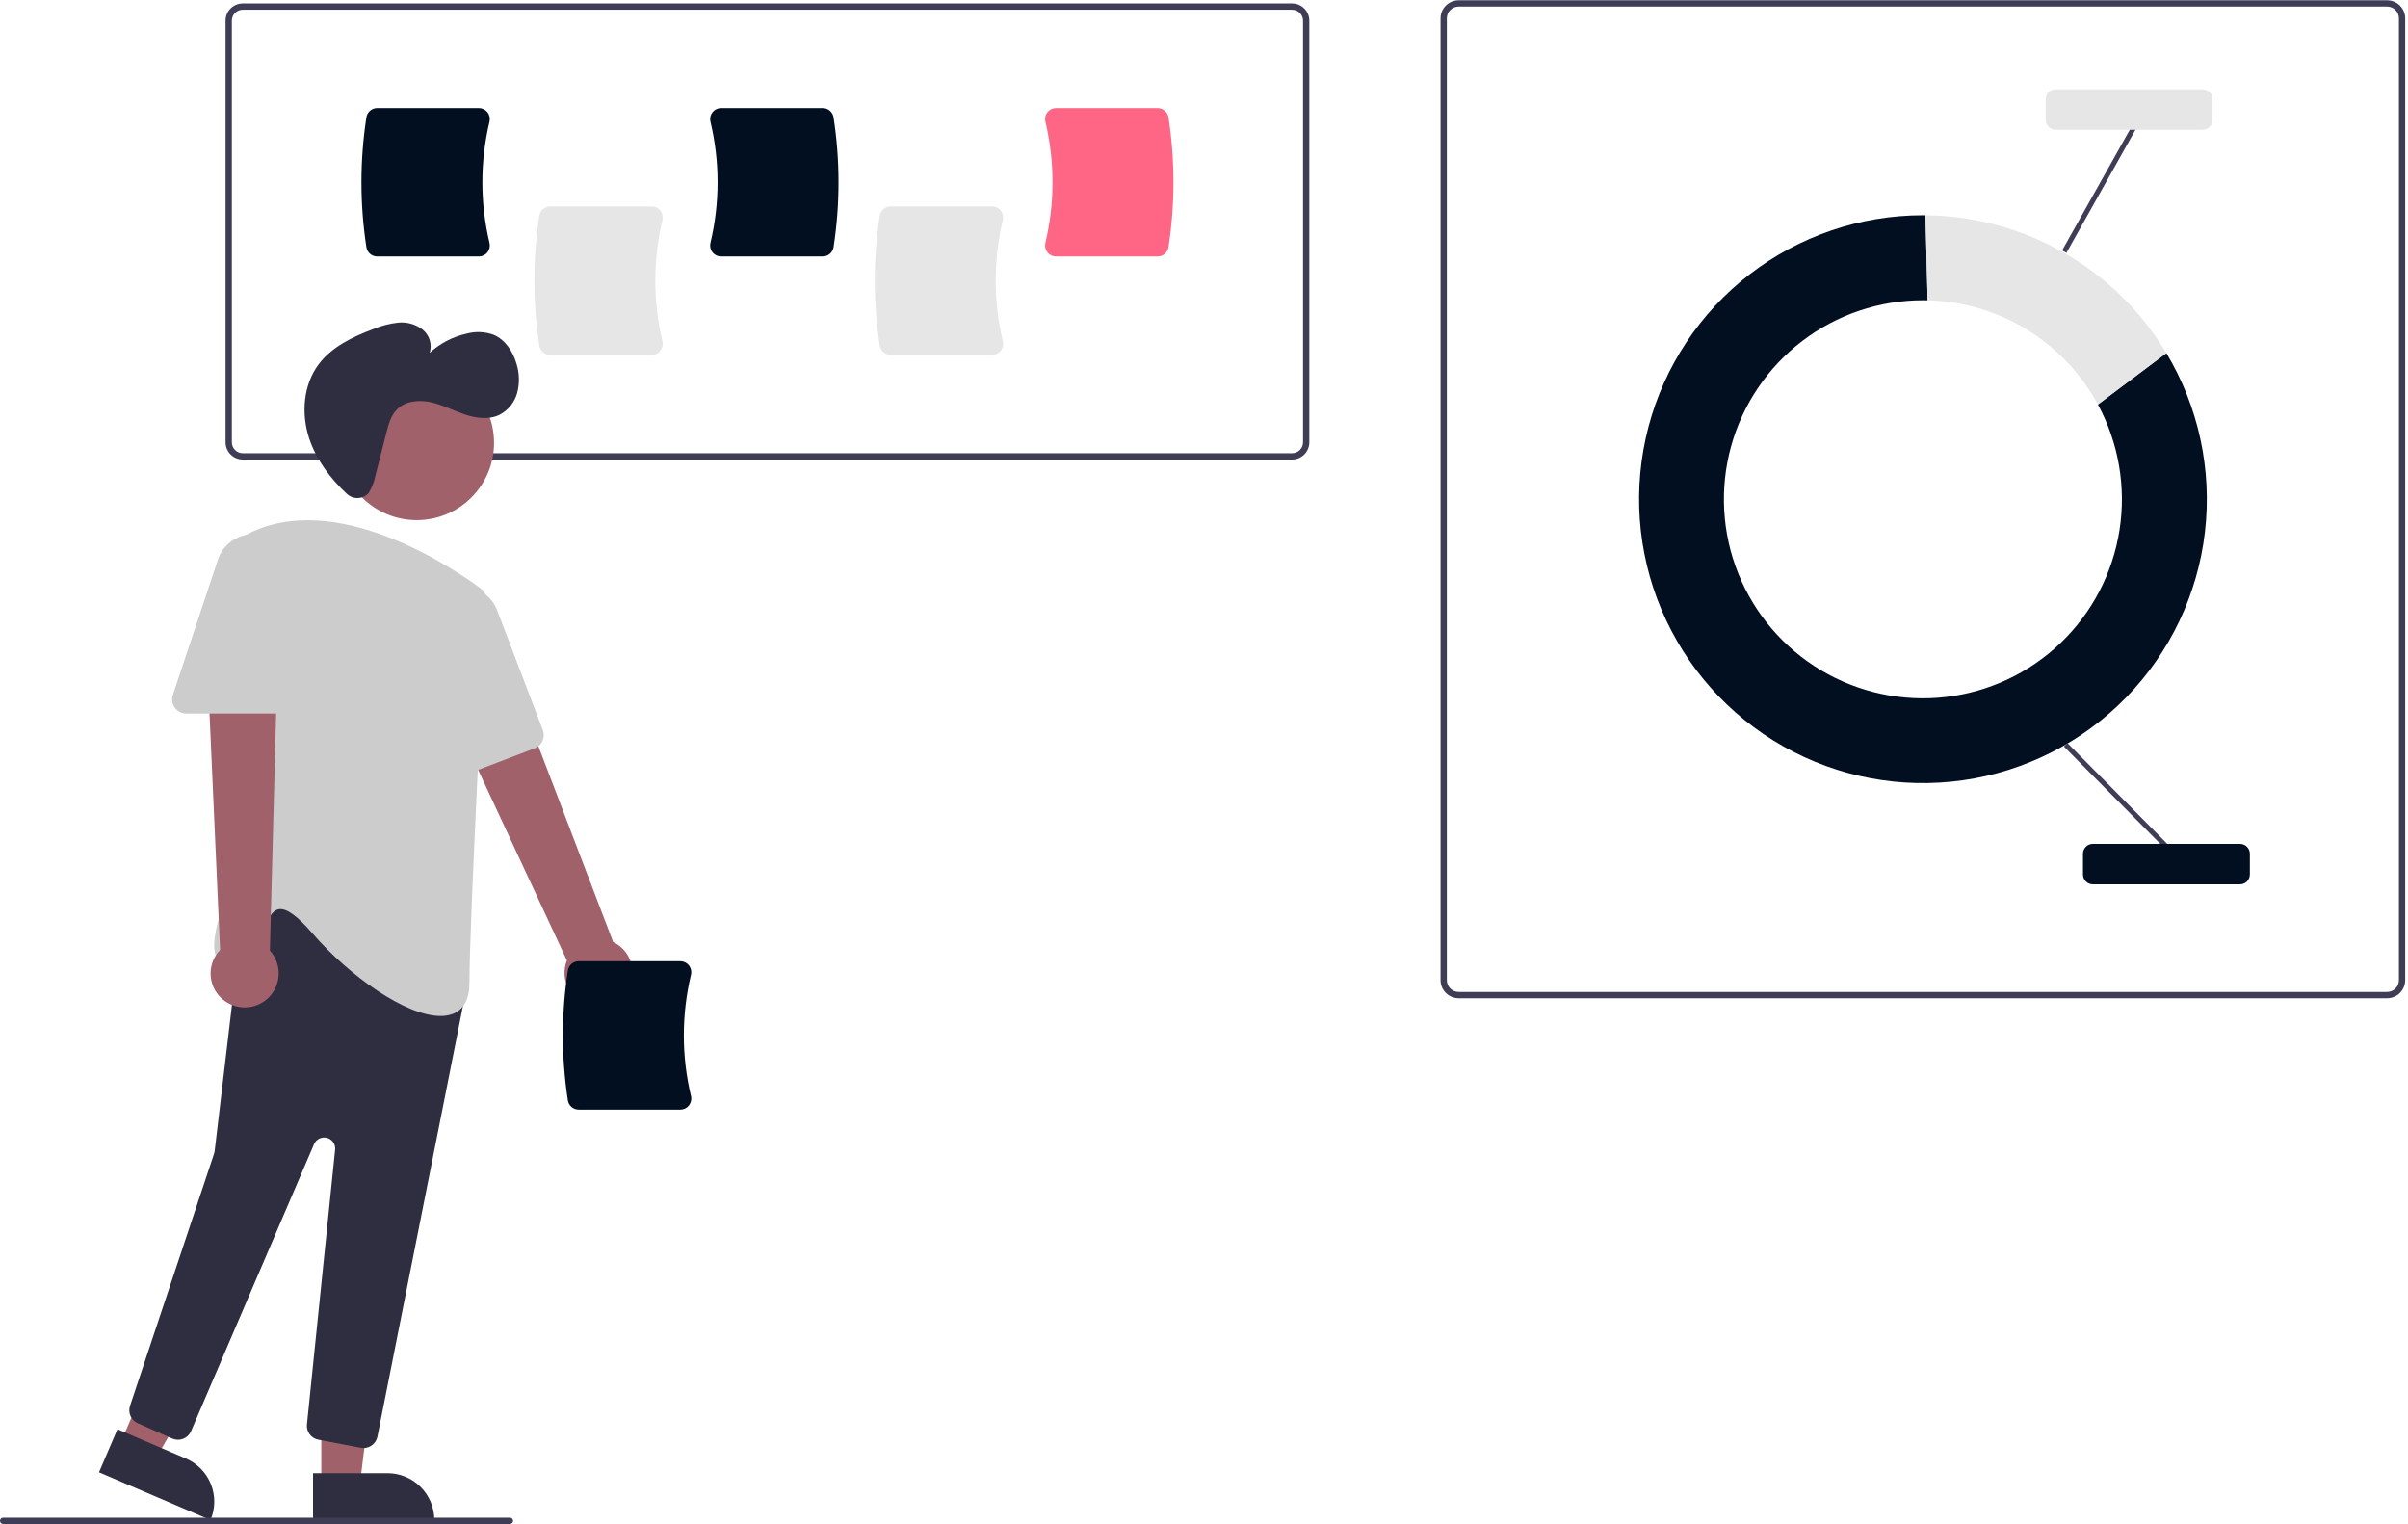 <svg width="316" height="200" viewBox="0 0 765 484" fill="none" xmlns="http://www.w3.org/2000/svg">
<g clip-path="url(#clip0_117_1067)">
<path d="M758.378 317H463.386C461.865 316.998 460.407 316.393 459.331 315.318C458.256 314.243 457.651 312.785 457.649 311.264V5.736C457.651 4.215 458.256 2.757 459.331 1.682C460.407 0.607 461.865 0.002 463.386 0H758.378C759.898 0.002 761.357 0.607 762.432 1.682C763.507 2.757 764.112 4.215 764.114 5.736V311.264C764.112 312.785 763.507 314.243 762.432 315.318C761.357 316.393 759.898 316.998 758.378 317ZM463.386 2C462.395 2.001 461.445 2.395 460.745 3.096C460.045 3.796 459.651 4.746 459.649 5.736V311.264C459.651 312.254 460.045 313.204 460.745 313.904C461.445 314.605 462.395 314.999 463.386 315H758.378C759.368 314.999 760.318 314.605 761.018 313.904C761.719 313.204 762.113 312.254 762.114 311.264V5.736C762.113 4.746 761.719 3.796 761.018 3.096C760.318 2.395 759.368 2.001 758.378 2H463.386Z" fill="#3F3D56"/>
<path d="M666.485 128.406C673.076 140.579 675.489 154.579 673.355 168.256C671.22 181.933 664.656 194.532 654.669 204.118C644.683 213.704 631.826 219.747 618.073 221.32C604.32 222.893 590.431 219.908 578.538 212.824C566.645 205.74 557.406 194.949 552.239 182.107C547.072 169.264 546.262 155.081 549.935 141.735C553.608 128.388 561.56 116.616 572.57 108.225C583.579 99.834 597.039 95.289 610.882 95.287C611.383 95.287 611.883 95.295 612.382 95.306L611.713 68.301C611.436 68.299 611.16 68.29 610.882 68.29C590.965 68.296 571.61 74.895 555.838 87.057C540.065 99.219 528.763 116.261 523.694 135.522C518.625 154.783 520.075 175.18 527.817 193.531C535.559 211.881 549.158 227.153 566.492 236.962C583.826 246.771 603.919 250.566 623.637 247.755C643.354 244.944 661.587 235.684 675.489 221.422C689.39 207.159 698.18 188.696 700.485 168.913C702.791 149.129 698.482 129.14 688.232 112.063L666.485 128.406Z" fill="#010F21"/>
<path d="M666.485 128.406L688.232 112.063C680.29 98.828 669.084 87.855 655.686 80.192C642.288 72.53 627.147 68.435 611.713 68.301L612.382 95.306C623.517 95.567 634.385 98.766 643.886 104.579C653.387 110.391 661.183 118.611 666.485 128.406Z" fill="#E6E6E6"/>
<path d="M656.802 235.934L655.686 237.039L687.364 269.016L688.48 267.911L656.802 235.934Z" fill="#3F3D56"/>
<path d="M677.139 40.19L655.12 79.448L656.491 80.217L678.51 40.959L677.139 40.19Z" fill="#3F3D56"/>
<path d="M711.626 280.815H664.876C664.046 280.815 663.249 280.484 662.661 279.897C662.074 279.309 661.743 278.513 661.742 277.682V271.098C661.743 270.267 662.074 269.47 662.661 268.883C663.249 268.295 664.046 267.965 664.876 267.964H711.626C712.457 267.965 713.254 268.295 713.842 268.883C714.429 269.47 714.76 270.267 714.761 271.098V277.682C714.76 278.513 714.429 279.309 713.842 279.897C713.254 280.484 712.457 280.815 711.626 280.815Z" fill="#010F21"/>
<path d="M699.775 41.135H653.024C652.193 41.134 651.397 40.803 650.809 40.216C650.222 39.628 649.891 38.832 649.89 38.001V31.416C649.891 30.586 650.222 29.789 650.809 29.202C651.397 28.614 652.193 28.284 653.024 28.283H699.775C700.606 28.284 701.402 28.614 701.99 29.202C702.577 29.789 702.908 30.586 702.909 31.416V38.001C702.908 38.832 702.577 39.628 701.99 40.216C701.402 40.803 700.606 41.134 699.775 41.135Z" fill="#E6E6E6"/>
<path d="M410.494 145.873H77.125C75.676 145.871 74.287 145.295 73.263 144.27C72.238 143.246 71.662 141.857 71.66 140.408V6.465C71.662 5.016 72.238 3.627 73.263 2.602C74.287 1.578 75.676 1.002 77.125 1H410.494C411.943 1.002 413.332 1.578 414.356 2.602C415.381 3.627 415.957 5.016 415.959 6.465V140.408C415.957 141.857 415.381 143.246 414.356 144.27C413.332 145.295 411.943 145.871 410.494 145.873ZM77.125 3C76.206 3.001 75.326 3.366 74.676 4.016C74.026 4.665 73.661 5.546 73.66 6.465V140.408C73.661 141.326 74.026 142.207 74.676 142.857C75.326 143.506 76.206 143.872 77.125 143.873H410.494C411.413 143.872 412.293 143.506 412.943 142.857C413.592 142.207 413.958 141.326 413.959 140.408V6.465C413.958 5.546 413.592 4.666 412.943 4.016C412.293 3.366 411.413 3.001 410.494 3H77.125Z" fill="#3F3D56"/>
<path d="M207.077 112.631H174.778C173.952 112.629 173.154 112.335 172.526 111.8C171.897 111.265 171.479 110.524 171.345 109.71C169.238 96.026 169.238 82.1 171.345 68.416C171.479 67.602 171.897 66.861 172.526 66.326C173.154 65.791 173.952 65.497 174.778 65.495H207.077C207.601 65.493 208.117 65.611 208.588 65.84C209.059 66.068 209.472 66.4 209.795 66.812C210.125 67.23 210.356 67.717 210.469 68.237C210.583 68.757 210.576 69.296 210.45 69.814C207.428 82.469 207.428 95.657 210.449 108.312C210.576 108.83 210.583 109.369 210.469 109.889C210.356 110.409 210.125 110.896 209.795 111.314C209.472 111.726 209.059 112.058 208.588 112.287C208.118 112.515 207.601 112.633 207.077 112.631Z" fill="#E6E6E6"/>
<path d="M315.222 112.631H282.922C282.097 112.629 281.299 112.335 280.67 111.8C280.042 111.265 279.624 110.524 279.49 109.71C277.383 96.026 277.383 82.1 279.49 68.416C279.624 67.602 280.042 66.861 280.67 66.326C281.299 65.791 282.097 65.497 282.922 65.495H315.222C315.745 65.493 316.262 65.611 316.733 65.84C317.204 66.068 317.617 66.401 317.94 66.812C318.27 67.23 318.501 67.717 318.614 68.237C318.727 68.757 318.72 69.296 318.594 69.814C315.573 82.469 315.573 95.657 318.594 108.313C318.72 108.83 318.727 109.369 318.614 109.889C318.501 110.409 318.27 110.896 317.94 111.314C317.617 111.725 317.204 112.058 316.733 112.286C316.262 112.515 315.745 112.633 315.222 112.631Z" fill="#E6E6E6"/>
<path d="M152.138 81.377H119.838C119.013 81.376 118.215 81.082 117.586 80.547C116.958 80.012 116.539 79.271 116.406 78.457C114.299 64.772 114.299 50.847 116.406 37.163C116.539 36.348 116.958 35.608 117.586 35.073C118.215 34.538 119.013 34.243 119.838 34.242H152.138C152.661 34.24 153.178 34.358 153.649 34.586C154.12 34.814 154.533 35.147 154.856 35.559C155.186 35.976 155.416 36.464 155.53 36.984C155.643 37.504 155.636 38.043 155.51 38.56C152.488 51.215 152.488 64.404 155.51 77.059C155.636 77.576 155.643 78.115 155.53 78.635C155.416 79.156 155.186 79.643 154.856 80.061C154.533 80.472 154.12 80.805 153.649 81.033C153.178 81.261 152.661 81.379 152.138 81.377Z" fill="#010F21"/>
<path d="M261.371 81.377H229.071C228.547 81.379 228.03 81.261 227.559 81.033C227.088 80.805 226.676 80.472 226.353 80.06C226.023 79.643 225.792 79.155 225.679 78.635C225.566 78.115 225.572 77.576 225.699 77.059C228.72 64.404 228.72 51.215 225.699 38.56C225.572 38.043 225.566 37.504 225.679 36.984C225.792 36.464 226.023 35.977 226.353 35.559C226.676 35.147 227.088 34.814 227.559 34.586C228.03 34.358 228.547 34.24 229.071 34.242H261.371C262.196 34.243 262.994 34.538 263.622 35.073C264.251 35.608 264.669 36.348 264.803 37.163C266.91 50.847 266.91 64.772 264.803 78.457C264.669 79.271 264.251 80.012 263.622 80.546C262.994 81.082 262.196 81.376 261.371 81.377Z" fill="#010F21"/>
<path d="M367.781 81.377H335.481C334.958 81.379 334.441 81.261 333.97 81.033C333.499 80.805 333.086 80.472 332.763 80.06C332.433 79.643 332.202 79.155 332.089 78.635C331.976 78.115 331.983 77.576 332.109 77.059C335.13 64.404 335.13 51.215 332.109 38.56C331.983 38.043 331.976 37.504 332.089 36.984C332.202 36.464 332.433 35.977 332.763 35.559C333.086 35.147 333.499 34.814 333.97 34.586C334.441 34.358 334.958 34.24 335.481 34.242H367.781C368.606 34.243 369.404 34.538 370.033 35.073C370.661 35.608 371.08 36.348 371.213 37.163C373.32 50.847 373.32 64.772 371.213 78.457C371.08 79.271 370.661 80.012 370.033 80.546C369.404 81.081 368.606 81.376 367.781 81.377Z" fill="#FF6584"/>
<path d="M187.937 319.466C186.398 319.152 184.947 318.505 183.685 317.57C182.423 316.635 181.382 315.435 180.634 314.053C179.886 312.672 179.451 311.144 179.357 309.576C179.264 308.009 179.516 306.44 180.095 304.98L135.76 209.788L158.251 203.467L194.798 299.141C197.186 300.276 199.075 302.248 200.106 304.682C201.138 307.117 201.241 309.845 200.395 312.351C199.549 314.856 197.814 316.964 195.518 318.275C193.222 319.587 190.524 320.01 187.937 319.466Z" fill="#A0616A"/>
<path d="M102.079 471.364H114.339L120.171 424.076H102.077L102.079 471.364Z" fill="#A0616A"/>
<path d="M137.983 482.747L99.452 482.748L99.451 467.862L123.095 467.86C127.044 467.86 130.83 469.429 133.622 472.22C136.414 475.012 137.983 478.798 137.983 482.747Z" fill="#2F2E41"/>
<path d="M38.354 458.148L49.623 462.975L73.605 421.804L56.972 414.68L38.354 458.148Z" fill="#A0616A"/>
<path d="M66.876 482.748L31.457 467.578L37.318 453.894L59.052 463.203C62.682 464.757 65.545 467.69 67.012 471.355C68.479 475.021 68.43 479.119 66.876 482.748Z" fill="#2F2E41"/>
<path d="M132.391 165.131C145.955 165.131 156.952 154.134 156.952 140.57C156.952 127.005 145.955 116.008 132.391 116.008C118.826 116.008 107.83 127.005 107.83 140.57C107.83 154.134 118.826 165.131 132.391 165.131Z" fill="#A0616A"/>
<path d="M114.647 459.803L101.15 457.231C100.041 457.026 99.05 456.41 98.376 455.505C97.702 454.6 97.395 453.474 97.516 452.353L106.465 365.094C106.551 364.261 106.335 363.426 105.857 362.739C105.38 362.051 104.671 361.558 103.861 361.348C103.051 361.138 102.193 361.226 101.441 361.595C100.69 361.963 100.096 362.589 99.766 363.358L60.695 454.525C60.46 455.073 60.119 455.569 59.691 455.984C59.263 456.398 58.757 456.724 58.202 456.941C57.647 457.159 57.055 457.264 56.459 457.251C55.863 457.238 55.276 457.106 54.731 456.864L43.754 451.985C42.73 451.534 41.911 450.716 41.459 449.692C41.007 448.667 40.955 447.511 41.313 446.45L68.035 366.283C68.11 366.058 68.162 365.825 68.19 365.589L76.864 292.342C76.959 291.542 77.266 290.783 77.754 290.142C78.242 289.502 78.893 289.004 79.639 288.701L107.028 277.575C107.838 277.246 108.727 277.16 109.585 277.328C110.443 277.495 111.234 277.91 111.861 278.52L146.431 312.181C146.97 312.703 147.369 313.352 147.592 314.068C147.814 314.785 147.854 315.546 147.706 316.281L119.902 456.259C119.696 457.279 119.144 458.197 118.339 458.857C117.535 459.518 116.526 459.88 115.485 459.882C115.204 459.882 114.923 459.855 114.647 459.803Z" fill="#2F2E41"/>
<path d="M99.26 296.381C94.475 290.841 90.983 288.326 88.595 288.723C86.226 289.106 84.859 292.416 83.411 295.921C81.436 300.705 79.196 306.128 73.677 306.552C72.817 306.699 71.934 306.602 71.127 306.272C70.32 305.941 69.623 305.39 69.115 304.682C64.773 298.225 75.186 276.857 76.138 274.938L75.65 173.877C75.643 173.062 75.858 172.26 76.273 171.558C76.688 170.856 77.285 170.28 78.003 169.892C106.619 154.46 145.26 181.298 152.715 186.836C153.311 187.278 153.789 187.861 154.105 188.532C154.421 189.204 154.565 189.943 154.525 190.685C153.626 207.61 149.138 293.005 149.138 312.054C149.138 317.327 147.319 320.678 143.732 322.012C142.521 322.441 141.243 322.651 139.958 322.631C129.012 322.631 111.085 310.072 99.26 296.381Z" fill="#CCCCCC"/>
<path d="M139.196 247.309C138.598 246.92 138.102 246.393 137.75 245.772C137.398 245.152 137.2 244.455 137.173 243.742L135.235 198.477C135.115 195.69 135.992 192.951 137.707 190.751C139.422 188.551 141.863 187.033 144.595 186.469C147.327 185.905 150.17 186.331 152.617 187.672C155.063 189.012 156.952 191.179 157.947 193.785L172.454 231.802C172.878 232.917 172.843 234.155 172.355 235.244C171.868 236.333 170.968 237.184 169.854 237.61L143.273 247.754C142.608 248.012 141.89 248.106 141.18 248.028C140.471 247.951 139.79 247.704 139.196 247.309Z" fill="#CCCCCC"/>
<path d="M71.649 318.037C70.346 317.16 69.251 316.009 68.441 314.663C67.631 313.318 67.126 311.811 66.961 310.249C66.797 308.687 66.977 307.108 67.488 305.623C68 304.138 68.831 302.784 69.923 301.655L65.232 196.75L88.434 199.482L85.741 301.864C87.516 303.823 88.51 306.366 88.536 309.01C88.561 311.654 87.616 314.216 85.879 316.21C84.141 318.203 81.734 319.49 79.111 319.827C76.488 320.164 73.833 319.527 71.649 318.037Z" fill="#A0616A"/>
<path d="M55.538 224.685C55.117 224.108 54.841 223.439 54.734 222.733C54.626 222.028 54.69 221.307 54.919 220.631L69.246 177.648C70.129 175.002 71.923 172.756 74.31 171.312C76.697 169.868 79.519 169.32 82.273 169.767C85.026 170.214 87.531 171.626 89.338 173.751C91.146 175.875 92.138 178.574 92.138 181.363V222.054C92.137 223.247 91.662 224.391 90.819 225.234C89.975 226.078 88.831 226.552 87.638 226.554H59.188C58.474 226.558 57.77 226.39 57.135 226.064C56.499 225.739 55.952 225.266 55.538 224.685Z" fill="#CCCCCC"/>
<path d="M116.529 157.089C115.61 157.81 114.461 158.174 113.295 158.116C112.128 158.058 111.022 157.581 110.178 156.773C104.914 151.852 100.472 145.969 98.224 139.155C95.647 131.347 96.305 122.202 101.239 115.625C105.41 110.065 112.011 106.923 118.513 104.468C121.052 103.394 123.733 102.698 126.473 102.4C129.241 102.113 132.014 102.892 134.228 104.578C135.306 105.439 136.101 106.606 136.507 107.925C136.912 109.245 136.911 110.656 136.503 111.975C139.838 108.946 143.906 106.842 148.304 105.87C151.089 105.132 154.031 105.254 156.745 106.22C160.516 107.77 162.965 111.558 164.094 115.476C165.027 118.465 165.103 121.656 164.312 124.685C163.906 126.191 163.188 127.596 162.205 128.807C161.223 130.018 159.996 131.01 158.606 131.718C155.156 133.343 151.062 132.729 147.455 131.492C143.847 130.255 140.427 128.429 136.696 127.64C132.965 126.85 128.657 127.311 126.017 130.063C124.158 132.001 123.425 134.727 122.76 137.329L119.302 150.863C118.92 152.835 118.19 154.722 117.145 156.437C116.97 156.681 116.763 156.901 116.529 157.089Z" fill="#2F2E41"/>
<path d="M216.138 352.377H183.838C183.013 352.376 182.215 352.081 181.586 351.546C180.958 351.012 180.539 350.271 180.406 349.457C178.299 335.773 178.299 321.847 180.406 308.163C180.539 307.348 180.958 306.608 181.586 306.073C182.215 305.538 183.013 305.243 183.838 305.242H216.138C216.661 305.24 217.178 305.358 217.649 305.586C218.12 305.814 218.533 306.147 218.856 306.559C219.186 306.977 219.417 307.464 219.53 307.984C219.643 308.504 219.636 309.043 219.51 309.56C216.489 322.215 216.489 335.404 219.51 348.059C219.636 348.576 219.643 349.115 219.53 349.635C219.417 350.155 219.186 350.643 218.856 351.06C218.533 351.472 218.12 351.805 217.649 352.033C217.178 352.261 216.661 352.379 216.138 352.377Z" fill="#010F21"/>
<path d="M162 484H1C0.735 484 0.48 483.895 0.293 483.707C0.105 483.52 0 483.265 0 483C0 482.735 0.105 482.48 0.293 482.293C0.48 482.105 0.735 482 1 482H162C162.265 482 162.52 482.105 162.707 482.293C162.895 482.48 163 482.735 163 483C163 483.265 162.895 483.52 162.707 483.707C162.52 483.895 162.265 484 162 484Z" fill="#3F3D56"/>
</g>
<defs>
<clipPath id="clip0_117_1067">
<rect width="764.114" height="484" fill="white"/>
</clipPath>
</defs>
</svg>
